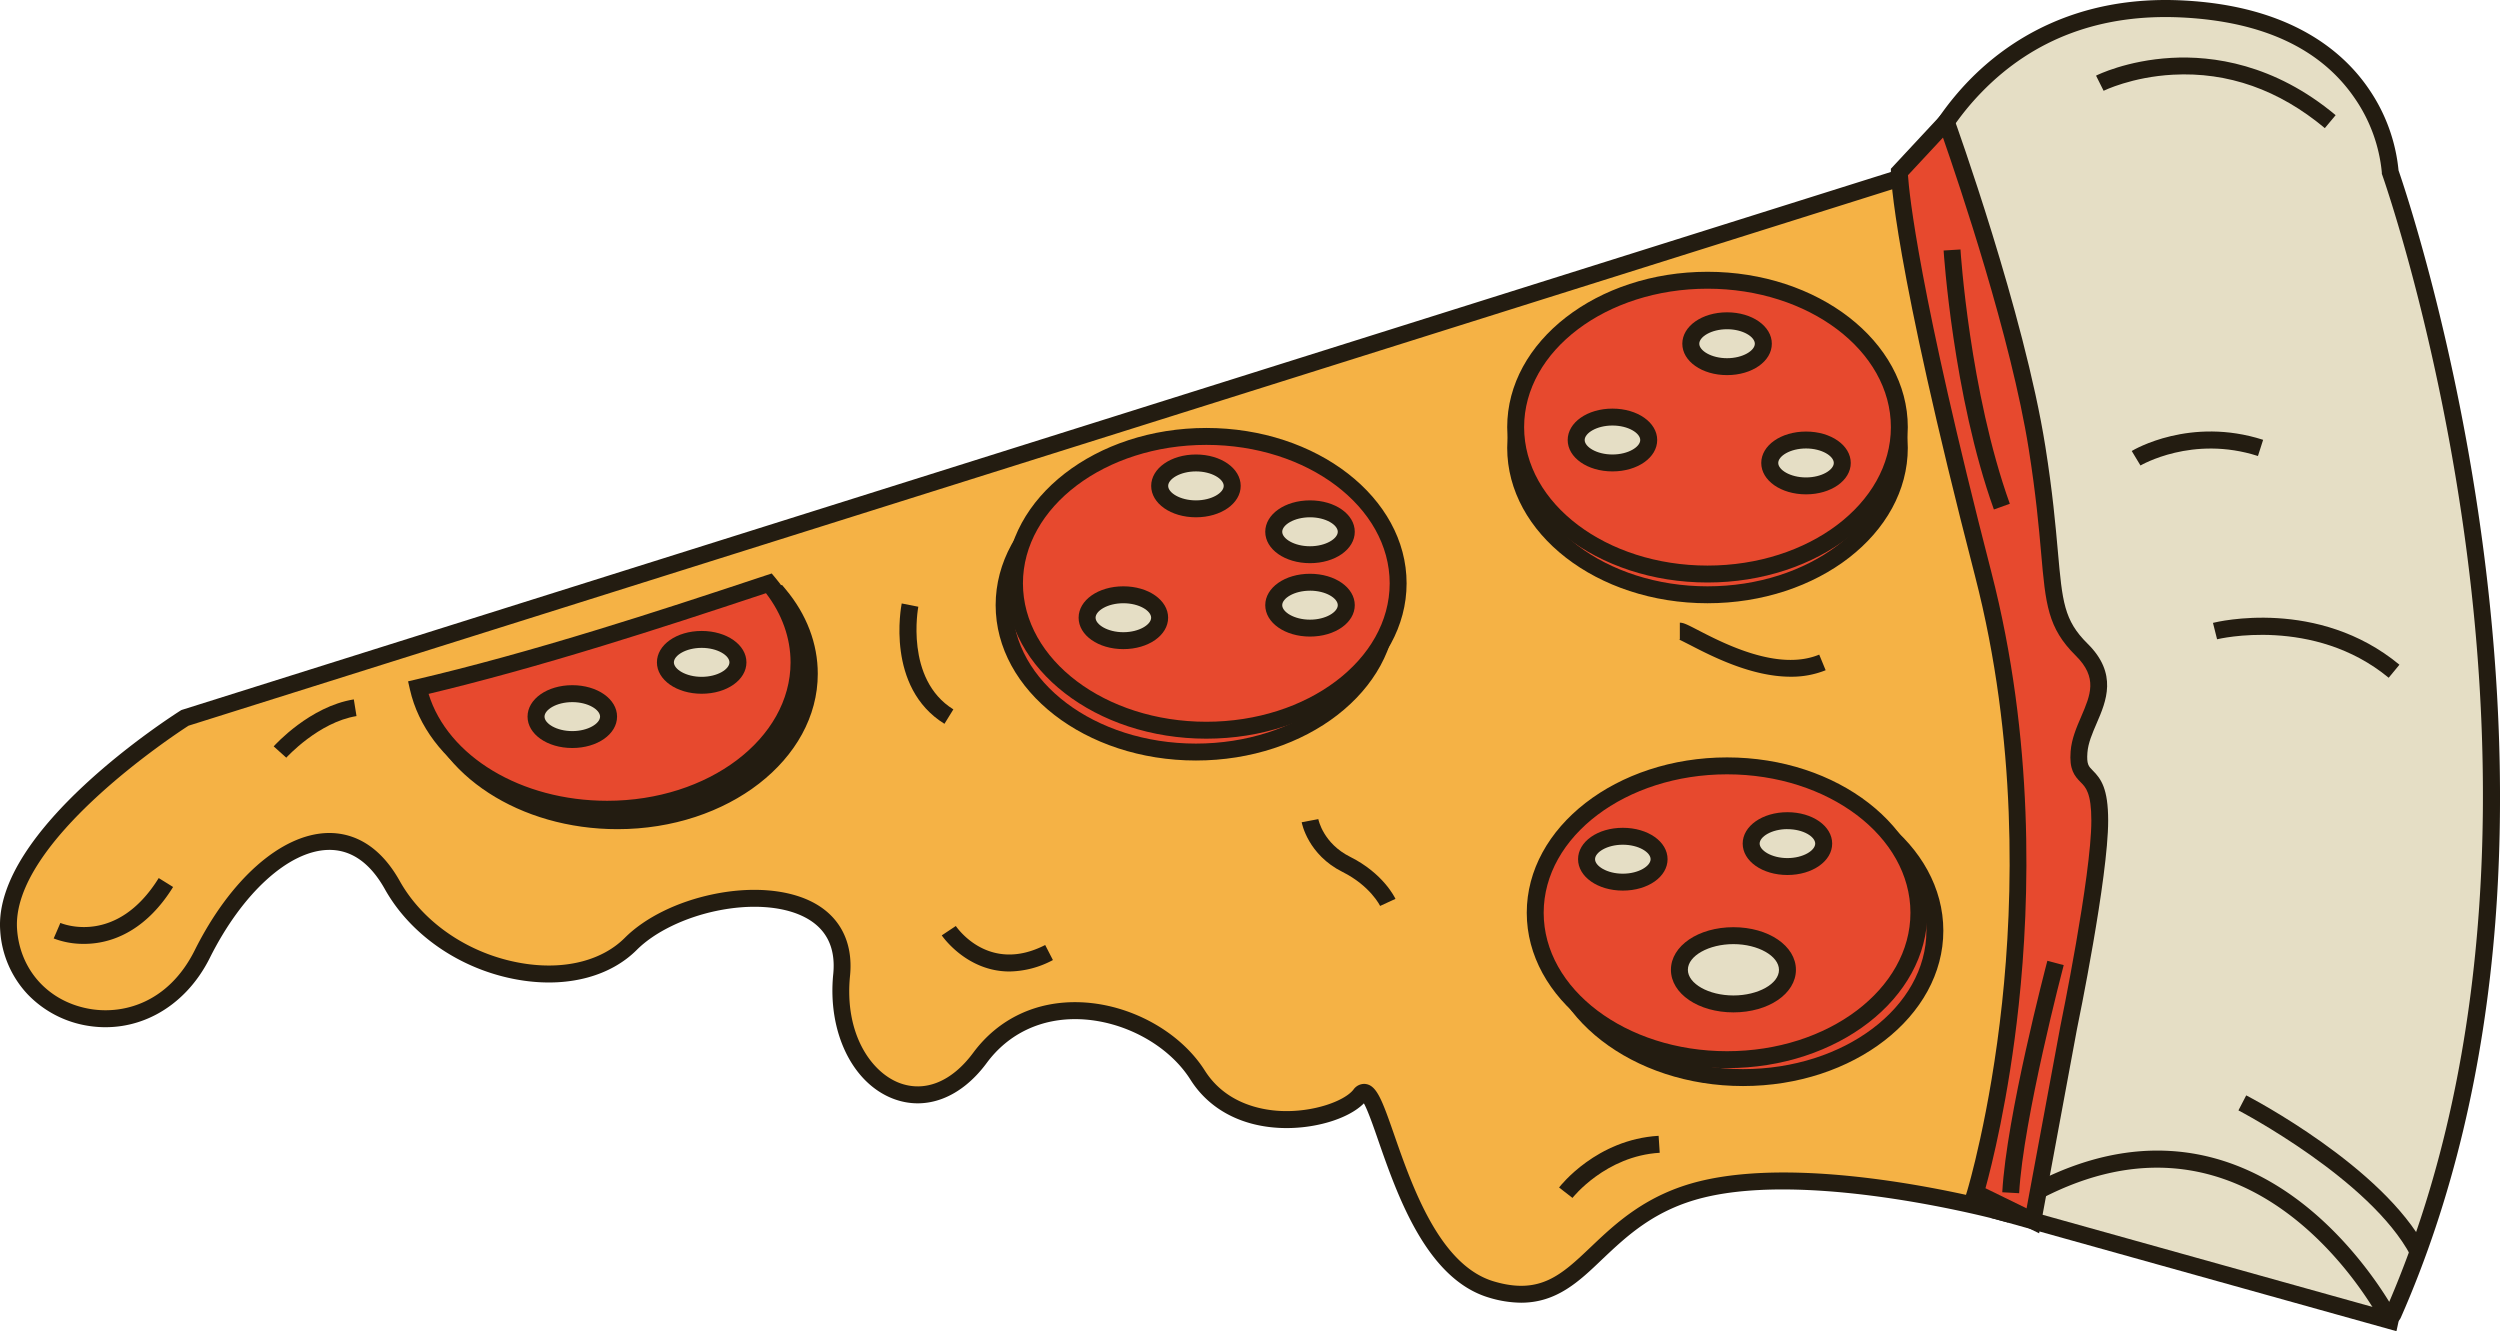 <svg xmlns="http://www.w3.org/2000/svg" width="1080" height="575.07" viewBox="0 0 1080 575.07"><g id="Слой_2" data-name="Слой 2"><g id="Sticker07_546102944"><g id="Sticker07_546102944-2" data-name="Sticker07_546102944"><path d="M79.89 310.13S.75 360 3.74 401.78 65 457 87.36 412.23s61.22-67.19 82.12-29.86 77.65 50.77 103 25.38 95.57-31.35 91.09 13.44 34.34 70.18 59.72 35.84 76.16-20.9 94.07 7.47 61.23 19.94 70.18 8.47 16.43 72.16 56.75 84.1 41.94-31.35 91.08-43.3 129.4 9.89 129.4 9.89S936 185.87 829 74.33z" fill="#f5b245"/><path d="M657.13 562.77a48.86 48.86.0 0 1-13.85-2.19c-27-8-39.6-44.14-47.92-68.05-2-5.82-4.46-12.82-6.16-15.89-6.77 6.85-21.93 11.34-36.5 10.61-16.82-.84-30.46-8.23-38.4-20.8-9.43-14.94-28.66-25.44-47.84-26.15-16.47-.59-30.74 6.11-40.2 18.9-11.17 15.12-26.3 20.88-40.48 15.42-17.69-6.83-28.31-28.94-25.82-53.79 1.19-11.9-3.28-20.34-13.29-25.08-9.31-4.41-22.84-5.24-37.11-2.26-13.94 2.91-26.83 9.21-34.46 16.85-11.2 11.2-28.85 16.07-48.41 13.36-25.58-3.54-48.72-18.69-60.4-39.54-6.43-11.5-14.67-17.22-24.52-17-17.09.4-37.17 18.72-51.14 46.68-11 22-32.32 33.34-54.34 29A46.07 46.07.0 0 1 11.8 429.39 44.08 44.08.0 0 1 .09 402C-3 358.55 74.63 309.12 77.94 307l.4-.25.45-.15L830 70.16l1.57 1.64c24.92 26 42.31 66.06 51.7 119.16 7.46 42.15 9.94 92.63 7.36 150-4.38 97.56-22.1 182.58-22.28 183.42l-.8 3.79-3.74-1c-.79-.22-79.93-21.45-127.58-9.87-21.36 5.2-33.36 16.6-44 26.65C682.19 553.58 672.51 562.76 657.13 562.77zm-67.85-94.53a5.08 5.08.0 0 1 .84.07c4.64.77 6.94 6.87 12.14 21.82 7.84 22.5 19.67 56.5 43.09 63.44 20 5.92 29.19-2.81 41.92-14.9 10.7-10.16 24-22.8 47.27-28.45 44-10.68 110.74 4.72 127.44 8.93 3.44-17.43 17.56-93.18 21.38-178.59 2.55-56.84.1-106.76-7.26-148.38-8.94-50.5-25.16-88.73-48.23-113.68l-746.42 235c-5.92 3.82-76.76 50.35-74.07 88 1.24 17.33 13.15 30.73 30.34 34.15 14.88 3 34.87-2.08 46.37-25.07 15.4-30.82 37.44-50.25 57.51-50.72 8.76-.18 21.28 3.22 31.07 20.7 10.58 18.9 31.67 32.65 55 35.88 17.27 2.39 32.67-1.72 42.24-11.29 8.73-8.73 22.63-15.6 38.13-18.83 15.81-3.3 31-2.28 41.74 2.8 12.73 6 18.92 17.55 17.43 32.42-2.52 25.18 9.22 41.62 21.18 46.24 11.08 4.27 22.74-.45 32-12.94 10.94-14.79 27.39-22.56 46.35-21.86 21.49.78 43.09 12.66 53.76 29.54 9 14.18 24.25 17 32.57 17.41 14.06.7 27.71-4.2 31.63-9.23A5.74 5.74.0 0 1 589.28 468.24z" fill="#231c11"/><path d="M907.38 394.32 864.8 523.66l167.75 46.85S1058.46 455.54 907.38 394.32z" fill="#e5dec5"/><path d="M1035.27 575.07 860.13 526.15l45-136.69 3.62 1.47c34.94 14.15 63.38 32.39 84.55 54.2 17 17.54 29.4 37.42 36.78 59.06 12.59 36.95 6.31 65.91 6 67.13zm-165.8-53.9 160.14 44.73c1.19-8.86 2.9-32.17-6.58-59.73-15.65-45.48-54.82-82.41-113.41-107z" fill="#231c11"/><path d="M829 74.33S855.6-.63 943 3.85s89.6 70.48 89.6 70.48 97.71 274.34 1.24 493.39a1.52 1.52.0 0 1-2.7.13c-9.37-16.47-63.86-102.32-155.24-51a5.48 5.48.0 0 1-8.08-5.91C878.71 460.33 912 265.93 829 74.33z" fill="#e5dec5"/><path d="M1032.4 572.27a5.12 5.12.0 0 1-4.48-2.61c-9.65-17-62.26-99-150.28-49.59a9.13 9.13.0 0 1-13.44-9.86c11.68-54.07 43.42-245.2-38.59-434.43L825 74.46l.48-1.36c.28-.79 7.13-19.7 25.05-38.23C867.14 17.73 896.67-2.2 943.14.2c46.63 2.39 69.46 22.27 80.4 38.53a74.84 74.84.0 0 1 12.63 34.88c2.25 6.5 25.08 73.85 36.8 164.8 7.21 56 8.89 109.83 5 160.09-4.91 62.92-18.63 120.35-40.81 170.69a5.14 5.14.0 0 1-4.46 3.07zM932 497.05c1.88.0 3.74.06 5.6.17 16.9 1 33.27 6.61 48.66 16.65 23.78 15.52 39.43 38 45.89 48.53 47.76-111.43 44.71-236.94 33.61-323-12.18-94.49-36.37-163.12-36.62-163.8l-.19-.53v-.57a67.64 67.64.0 0 0-11.62-31.94c-14.59-21.45-39.66-33.23-74.5-35-35-1.79-64.19 9.05-86.73 32.23a114.87 114.87.0 0 0-23.12 34.53c35.2 81.78 53.49 173 54.35 271.22.7 80.3-10.91 143-15.93 166.27a1.71 1.71.0 0 0 .69 1.83 1.8 1.8.0 0 0 2 .12C893.74 502.64 913.19 497.05 932 497.05z" fill="#231c11"/><ellipse cx="737.64" cy="193.48" rx="82.87" ry="63.46" fill="#e7492e"/><path d="M737.64 260.6c-47.71.0-86.53-30.11-86.53-67.12s38.82-67.11 86.53-67.11 86.53 30.1 86.53 67.11S785.35 260.6 737.64 260.6zm0-126.92c-43.68.0-79.22 26.83-79.22 59.8s35.54 59.81 79.22 59.81 79.22-26.83 79.22-59.81S781.32 133.68 737.64 133.68z" fill="#231c11"/><ellipse cx="737.64" cy="184.52" rx="82.87" ry="63.46" fill="#e7492e"/><path d="M737.64 251.64c-47.71.0-86.53-30.11-86.53-67.12s38.82-67.11 86.53-67.11 86.53 30.11 86.53 67.11S785.35 251.64 737.64 251.64zm0-126.92c-43.68.0-79.22 26.83-79.22 59.8s35.54 59.81 79.22 59.81 79.22-26.83 79.22-59.81S781.32 124.72 737.64 124.72z" fill="#231c11"/><ellipse cx="516.65" cy="261.42" rx="82.87" ry="63.46" fill="#e7492e"/><path d="M516.65 328.54c-47.71.0-86.53-30.11-86.53-67.12s38.82-67.11 86.53-67.11 86.53 30.1 86.53 67.11S564.36 328.54 516.65 328.54zm0-126.92c-43.68.0-79.22 26.83-79.22 59.8s35.54 59.81 79.22 59.81 79.21-26.83 79.21-59.81S560.33 201.62 516.65 201.62z" fill="#231c11"/><ellipse cx="521.13" cy="251.99" rx="82.87" ry="63.46" fill="#e7492e"/><path d="M521.13 319.11c-47.71.0-86.53-30.11-86.53-67.12s38.82-67.11 86.53-67.11S607.65 215 607.65 252 568.84 319.11 521.13 319.11zm0-126.92c-43.68.0-79.22 26.83-79.22 59.8s35.54 59.81 79.22 59.81S600.34 285 600.34 252 564.81 192.19 521.13 192.19z" fill="#231c11"/><ellipse cx="752.95" cy="402.06" rx="82.87" ry="63.46" fill="#e7492e"/><path d="M753 469.17c-47.72.0-86.53-30.1-86.53-67.11s38.81-67.12 86.53-67.12 86.52 30.11 86.52 67.12S800.66 469.17 753 469.17zm0-126.92c-43.68.0-79.22 26.83-79.22 59.81s35.54 59.8 79.22 59.8 79.21-26.82 79.21-59.8S796.63 342.25 753 342.25z" fill="#231c11"/><ellipse cx="746.09" cy="394.32" rx="82.87" ry="63.46" fill="#e7492e"/><path d="M746.09 461.43c-47.71.0-86.53-30.11-86.53-67.11s38.82-67.12 86.53-67.12 86.53 30.11 86.53 67.12S793.8 461.43 746.09 461.43zm0-126.92c-43.68.0-79.22 26.83-79.22 59.81s35.54 59.8 79.22 59.8 79.22-26.83 79.22-59.8S789.77 334.51 746.09 334.51z" fill="#231c11"/><path d="M264.11 280.33c-26.1 8-52.42 15.44-79 21.69 6.76 29.84 40.74 52.52 81.64 52.52 45.77.0 82.87-28.41 82.87-63.46.0-12.56-4.77-24.28-13-34.14C312.52 265 288.39 272.89 264.11 280.33z" fill="#e7492e"/><path d="M266.75 358.2c-42.1.0-77.93-23.29-85.21-55.37l-.8-3.54 3.53-.83c23.67-5.57 49.44-12.64 78.77-21.63 22.92-7 45.53-14.41 72.42-23.36l2.37-.78 1.59 1.91c9.07 10.85 13.86 23.47 13.86 36.48C353.28 328.09 314.46 358.2 266.75 358.2zM189.6 304.71c8.3 27 40 46.18 77.15 46.18 43.68.0 79.22-26.83 79.22-59.81.0-10.52-3.66-20.8-10.62-29.87-25.89 8.6-47.87 15.78-70.17 22.61C237.2 292.4 212.43 299.24 189.6 304.71z" fill="#231c11"/><path d="M259.66 275.38c-26.1 8-52.42 15.44-79 21.69 6.76 29.84 40.74 52.53 81.64 52.53 45.77.0 82.87-28.42 82.87-63.47.0-12.56-4.77-24.28-13-34.14C308.07 260 283.94 267.94 259.66 275.38z" fill="#e7492e"/><path d="M262.3 353.25c-42.1.0-77.93-23.29-85.21-55.37l-.8-3.54 3.53-.83c23.67-5.56 49.44-12.64 78.77-21.63 22.88-7 45.5-14.4 72.42-23.36l2.37-.78 1.59 1.91c9.07 10.85 13.86 23.47 13.86 36.49C348.83 323.14 310 353.25 262.3 353.25zm-77.15-53.49c8.3 27 40 46.18 77.15 46.18 43.68.0 79.22-26.83 79.22-59.8.0-10.53-3.67-20.81-10.62-29.88C305 264.87 283 272.05 260.73 278.87 232.74 287.45 208 294.29 185.15 299.76z" fill="#231c11"/><path d="M436.07 419.68c-18.6.0-29.1-15.4-29.23-15.6l6.08-4.05c.58.85 14.31 20.68 38.6 8.21l3.34 6.5A40.88 40.88.0 0 1 436.07 419.68z" fill="#231c11"/><path d="M596.2 391.37c0-.07-4.24-8.69-16.23-14.69-14.9-7.45-17.54-20.9-17.64-21.47l7.18-1.35c.09.43 2.2 10.52 13.73 16.28 14.42 7.21 19.39 17.72 19.6 18.17z" fill="#231c11"/><path d="M679.31 517.5 673.52 513c.65-.85 16.26-20.76 43-22.33L717 498C693.62 499.38 679.45 517.32 679.31 517.5z" fill="#231c11"/><path d="M773.54 292.34c-16.92.0-34.11-8.88-43.51-13.74-2-1-4.27-2.2-4.9-2.39a1.71 1.71.0 0 0 .56.07V269c1.62.0 3.27.85 7.7 3.14 11.28 5.83 34.76 18 52.51 10.65l2.78 6.75A39.39 39.39.0 0 1 773.54 292.34z" fill="#231c11"/><path d="M36.3 407.75a35.56 35.56.0 0 1-13.11-2.34l2.91-6.7-1.46 3.35 1.44-3.36c1 .42 24.33 9.88 42.49-19.38l6.21 3.86c-11.17 18-24.51 23.14-33.73 24.28A37.78 37.78.0 0 1 36.3 407.75z" fill="#231c11"/><path d="M123.67 327.32l-5.44-4.88c.63-.7 15.64-17.25 34.62-20.3l1.16 7.21C137.62 312 123.81 327.17 123.67 327.32z" fill="#231c11"/><path d="M408 312.69c-25.38-15.72-18.75-50.51-18.46-52l7.17 1.42c-.06.32-5.9 31.31 15.14 44.34z" fill="#231c11"/><path d="M840.8 52.55S870.86 135.62 880 193.48s2.45 70.55 19.25 87.16.0 29.31-1.12 44.24 9 5.2 9 29.66S893.68 444 893.68 444L878.2 527.4l-24.84-12.14s39.2-128.41 3.36-267.28S820.51 74.33 820.51 74.33z" fill="#e7492e"/><path d="M880.91 532.8 849 517.18l.91-3c.09-.32 9.79-32.48 15-81.08 4.8-44.78 6.67-113.09-11.69-184.22C817.64 111.18 816.87 75.8 816.86 74.37V72.9L842.2 45.68l2 5.62c.3.84 30.28 84.07 39.4 141.61 3.13 19.72 4.39 34 5.41 45.41 1.92 21.6 2.64 29.68 12.8 39.72 13.19 13 8.07 24.9 3.95 34.42-1.89 4.39-3.68 8.52-4 12.7-.37 5 .51 5.89 2.26 7.64 3.67 3.67 6.71 7.84 6.71 21.74.0 24.46-12.85 87-13.5 90.13zm-23.19-19.48L875.48 522l14.62-78.79c.13-.64 13.36-64.86 13.36-88.68.0-12-2.43-14.43-4.57-16.57-2.83-2.84-5-5.62-4.38-13.36.41-5.4 2.53-10.3 4.58-15.05 4-9.38 7.26-16.78-2.38-26.32-12.06-11.93-13-22.06-14.94-44.28-1-11.33-2.26-25.43-5.35-44.91-7.64-48.21-30.2-114.93-37.06-134.6L824.24 75.69c.52 7.76 4.59 49.58 36 171.38 18.65 72.27 16.74 141.59 11.86 187C867.74 474.79 860.24 504.17 857.72 513.32z" fill="#231c11"/><path d="M861.36 220.1c-17.65-49.19-21.69-111.26-21.72-111.88l7.29-.45c0 .61 4 61.66 21.31 109.86z" fill="#231c11"/><path d="M872.27 515.47l-7.29-.41c1.82-32.84 18.76-97.24 19.48-1e2l7.06 1.87C891.35 417.62 874.06 483.37 872.27 515.47z" fill="#231c11"/><path d="M1041.4 542.41C1024 509.54 967.6 480 967 479.69l3.37-6.49c2.4 1.24 59 30.89 77.46 65.79z" fill="#231c11"/><path d="M924.68 201.09l-3.77-6.26c1-.61 25.3-14.93 56.76-4.83l-2.24 7C947.11 187.87 924.9 201 924.68 201.09z" fill="#231c11"/><path d="M1004.32 55.35C984.51 38.78 962.46 31 938.76 32.27c-17.78.94-29.88 6.89-30 6.95l-3.27-6.54C906 32.41 918.82 26.07 938 25c17.69-1 44.36 2.48 71 24.75z" fill="#231c11"/><path d="M1031.91 292.79c-32.35-26.7-73.71-16.73-74.13-16.62L956 269.08c1.84-.47 45.4-11 80.56 18.08z" fill="#231c11"/><ellipse cx="780.2" cy="200" rx="15.68" ry="9.91" fill="#e5dec5"/><path d="M780.2 213.56c-10.84.0-19.34-6-19.34-13.56s8.5-13.57 19.34-13.57 19.33 6 19.33 13.57S791 213.56 780.2 213.56zm0-19.82c-6.88.0-12 3.3-12 6.26s5.15 6.25 12 6.25 12-3.3 12-6.25S787.08 193.74 780.2 193.74z" fill="#231c11"/><ellipse cx="516.65" cy="209.91" rx="15.68" ry="9.91" fill="#e5dec5"/><path d="M516.65 223.47c-10.84.0-19.34-6-19.34-13.56s8.5-13.57 19.34-13.57 19.33 6 19.33 13.57S527.49 223.47 516.65 223.47zm0-19.82c-6.88.0-12 3.3-12 6.26s5.14 6.25 12 6.25 12-3.3 12-6.25S523.53 203.65 516.65 203.65z" fill="#231c11"/><ellipse cx="565.92" cy="261.42" rx="15.68" ry="9.91" fill="#e5dec5"/><path d="M565.92 275c-10.84.0-19.33-6-19.33-13.57s8.49-13.56 19.33-13.56 19.34 6 19.34 13.56S576.76 275 565.92 275zm0-19.82c-6.88.0-12 3.3-12 6.25s5.14 6.26 12 6.26 12-3.3 12-6.26S572.8 255.17 565.92 255.17z" fill="#231c11"/><ellipse cx="565.92" cy="229.73" rx="15.68" ry="9.91" fill="#e5dec5"/><path d="M565.92 243.29c-10.84.0-19.33-6-19.33-13.56s8.49-13.57 19.33-13.57 19.34 6 19.34 13.57S576.76 243.29 565.92 243.29zm0-19.82c-6.88.0-12 3.3-12 6.26s5.14 6.25 12 6.25 12-3.3 12-6.25S572.8 223.47 565.92 223.47z" fill="#231c11"/><ellipse cx="485.29" cy="266.85" rx="15.68" ry="9.91" fill="#e5dec5"/><path d="M485.29 280.42c-10.84.0-19.33-6-19.33-13.57s8.49-13.56 19.33-13.56 19.34 6 19.34 13.56S496.13 280.42 485.29 280.42zm0-19.82c-6.88.0-12 3.3-12 6.25s5.14 6.26 12 6.26 12-3.3 12-6.26S492.17 260.6 485.29 260.6z" fill="#231c11"/><ellipse cx="303.12" cy="286.13" rx="15.68" ry="9.91" fill="#e5dec5"/><path d="M303.12 299.7c-10.84.0-19.33-6-19.33-13.56s8.49-13.57 19.33-13.57 19.34 6 19.34 13.57S314 299.7 303.12 299.7zm0-19.82c-6.88.0-12 3.3-12 6.26s5.14 6.25 12 6.25 12-3.3 12-6.25S310 279.88 303.12 279.88z" fill="#231c11"/><ellipse cx="247.23" cy="309.58" rx="15.68" ry="9.91" fill="#e5dec5"/><path d="M247.23 323.14c-10.84.0-19.33-6-19.33-13.56S236.39 296 247.23 296s19.34 6 19.34 13.57S258.08 323.14 247.23 323.14zm0-19.82c-6.88.0-12 3.3-12 6.26s5.14 6.25 12 6.25 12-3.3 12-6.25S254.12 303.32 247.23 303.32z" fill="#231c11"/><ellipse cx="746.09" cy="148.49" rx="15.68" ry="9.91" fill="#e5dec5"/><path d="M746.09 162.05c-10.84.0-19.33-6-19.33-13.56s8.49-13.57 19.33-13.57 19.34 6 19.34 13.57S756.93 162.05 746.09 162.05zm0-19.82c-6.88.0-12 3.3-12 6.26s5.14 6.25 12 6.25 12-3.3 12-6.25S753 142.23 746.09 142.23z" fill="#231c11"/><ellipse cx="696.58" cy="190.09" rx="15.68" ry="9.91" fill="#e5dec5"/><path d="M696.58 203.65c-10.84.0-19.34-6-19.34-13.56s8.5-13.57 19.34-13.57 19.33 6 19.33 13.57S707.42 203.65 696.58 203.65zm0-19.82c-6.88.0-12 3.3-12 6.26s5.15 6.25 12 6.25 12-3.3 12-6.25S703.46 183.83 696.58 183.83z" fill="#231c11"/><ellipse cx="701.06" cy="371.17" rx="15.68" ry="9.91" fill="#e5dec5"/><path d="M701.06 384.74c-10.84.0-19.34-6-19.34-13.57s8.5-13.56 19.34-13.56 19.33 5.95 19.33 13.56S711.9 384.74 701.06 384.74zm0-19.82c-6.88.0-12 3.3-12 6.25s5.15 6.26 12 6.26 12-3.31 12-6.26S707.94 364.92 701.06 364.92z" fill="#231c11"/><ellipse cx="772.17" cy="364.46" rx="15.68" ry="9.91" fill="#e5dec5"/><path d="M772.17 378c-10.84.0-19.33-6-19.33-13.57s8.49-13.56 19.33-13.56 19.33 6 19.33 13.56S783 378 772.17 378zm0-19.82c-6.88.0-12 3.3-12 6.25s5.14 6.26 12 6.26 12-3.3 12-6.26S779.05 358.2 772.17 358.2z" fill="#231c11"/><ellipse cx="748.84" cy="418.95" rx="23.33" ry="14.75" fill="#e5dec5"/><path d="M748.84 437.35c-15.13.0-27-8.08-27-18.4s11.86-18.4 27-18.4 27 8.08 27 18.4S764 437.35 748.84 437.35zm0-29.49c-10.67.0-19.68 5.08-19.68 11.09s9 11.09 19.68 11.09S768.52 425 768.52 419 759.51 407.86 748.84 407.86z" fill="#231c11"/></g></g></g></svg>